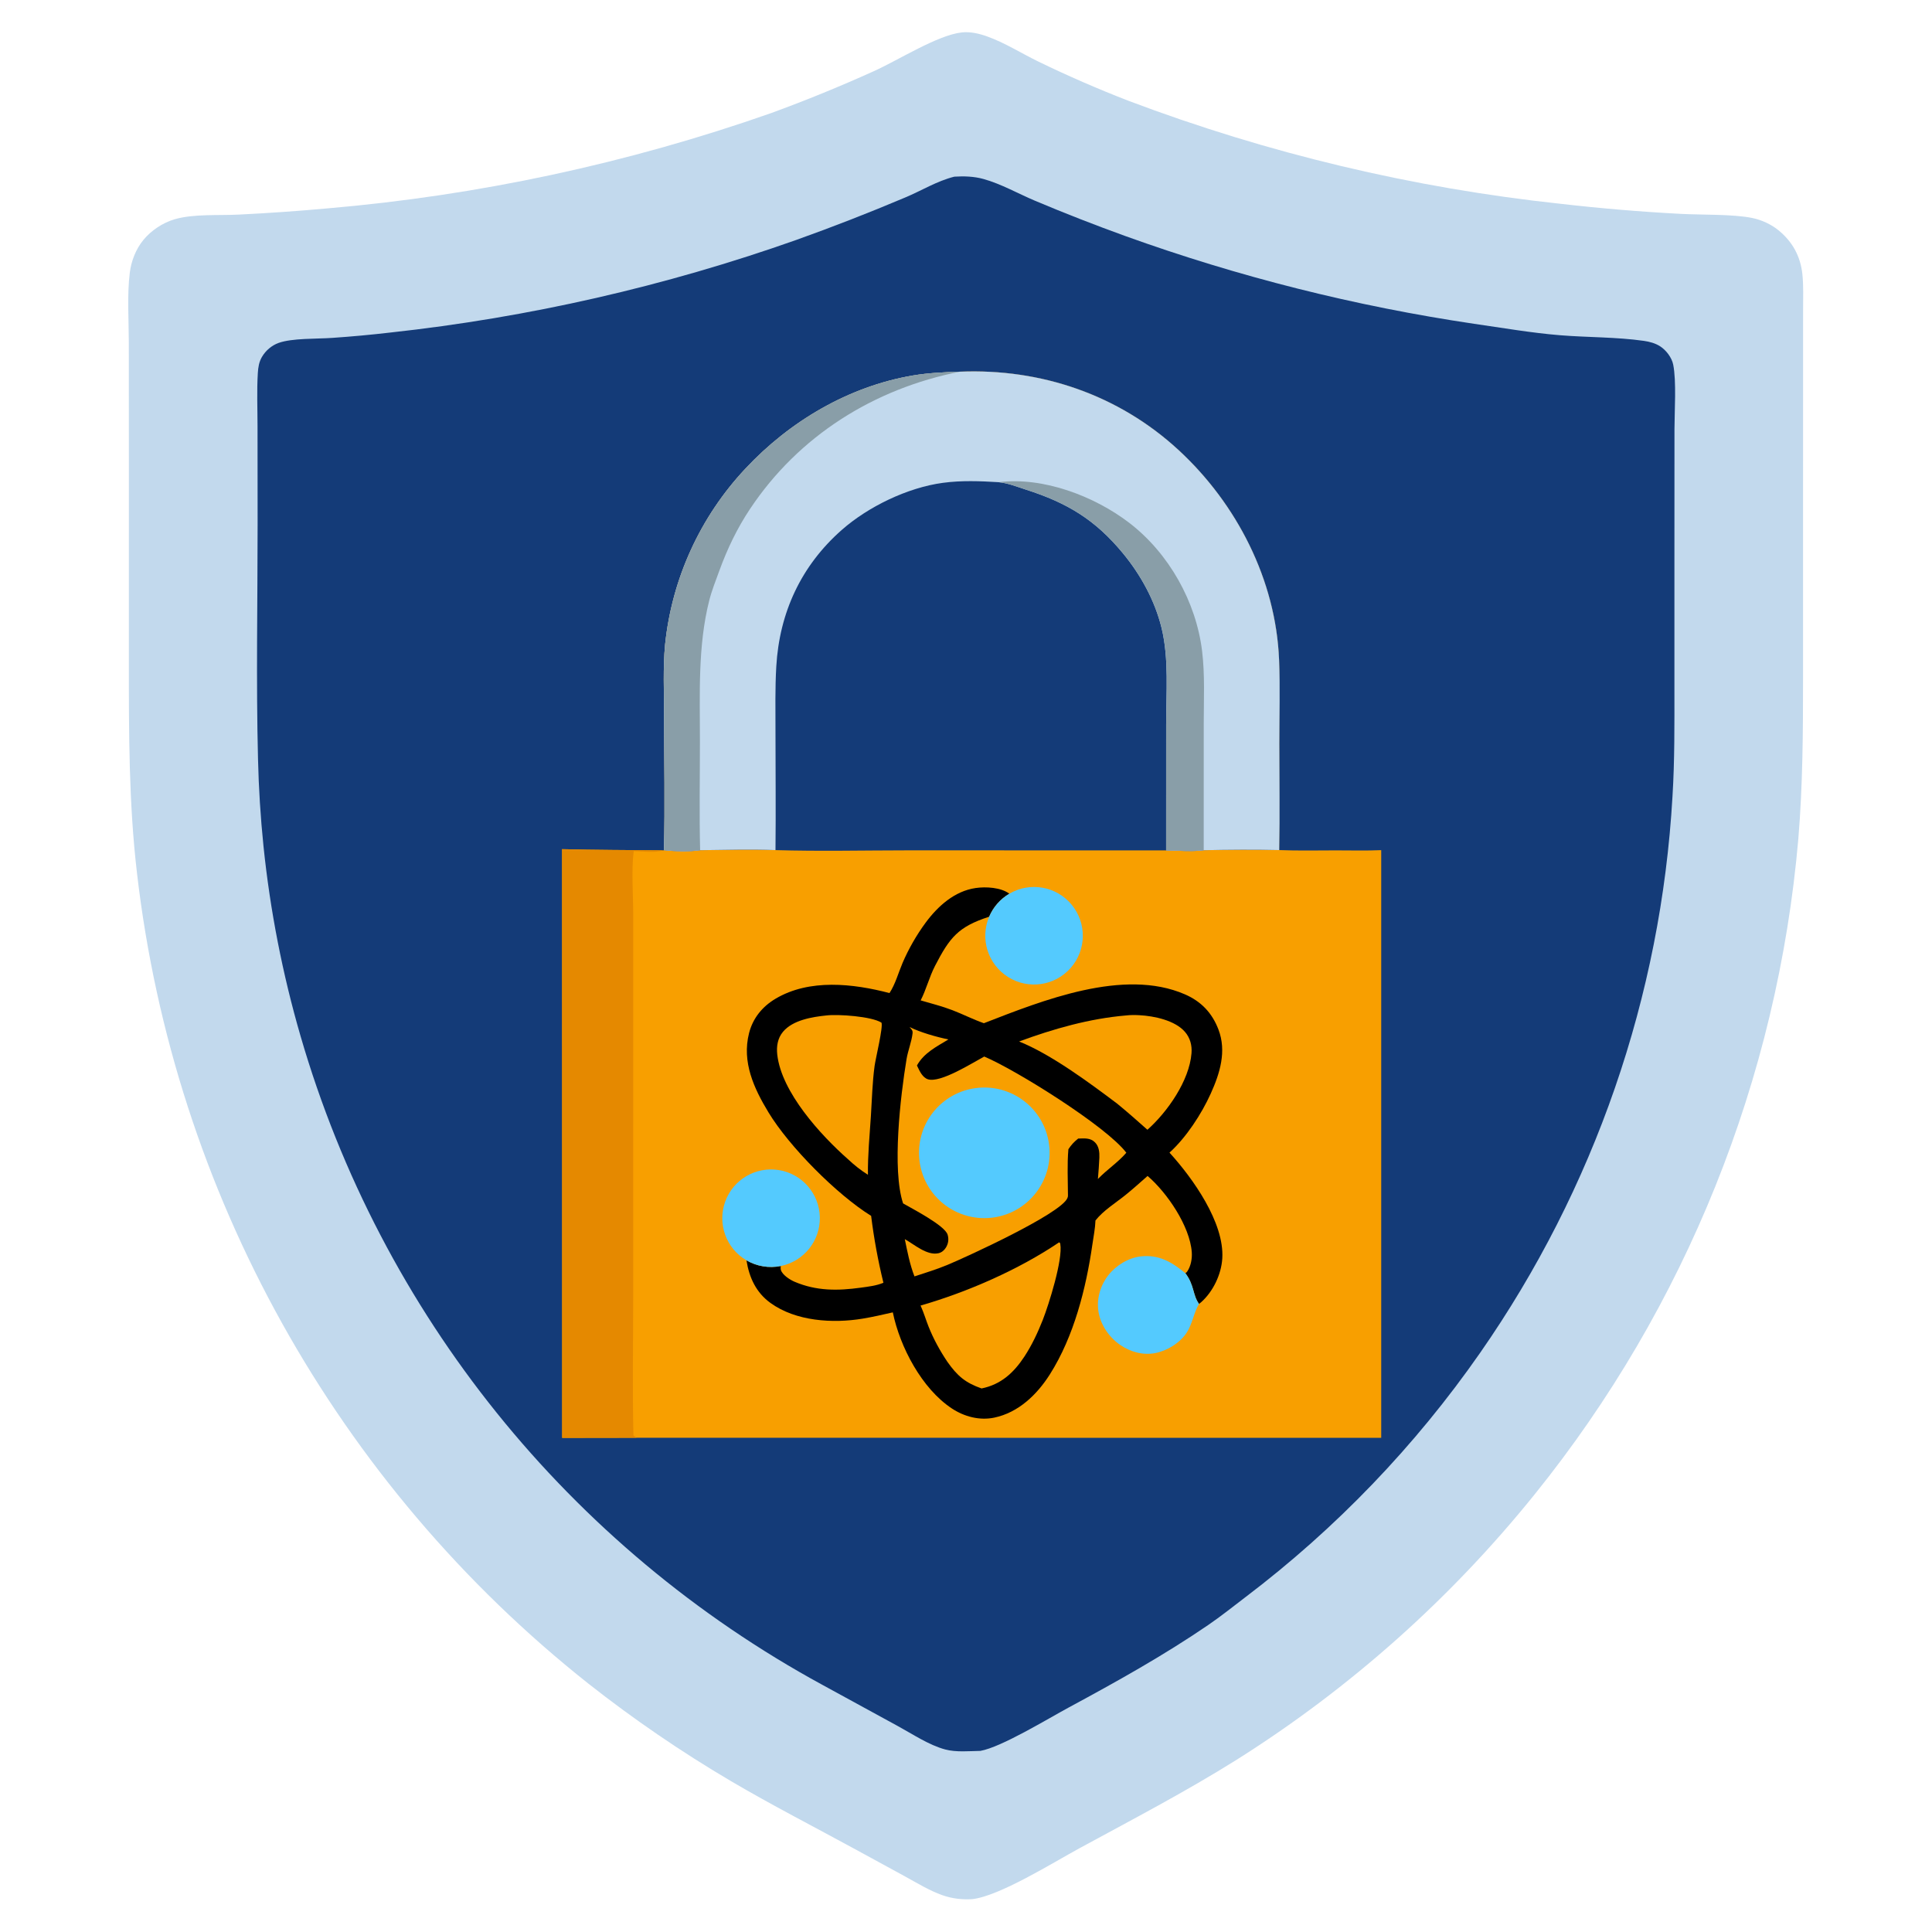 <svg id="svg" version="1.1" viewBox="0 0 300 300" width="300" height="300" xmlns="http://www.w3.org/2000/svg">
    <defs>
        <clipPath id="clip-1">
            <rect x="0" y="0" transform="scale(0.146,0.146)" width="2048" height="2048" fill="none"/>
        </clipPath>
    </defs>
    <g clip-path="url(#clip-1)" fill="none" fill-rule="nonzero" stroke="none" stroke-width="1" stroke-linecap="butt" stroke-linejoin="miter" stroke-miterlimit="10" stroke-dasharray="" stroke-dashoffset="0" font-family="none" font-weight="none" font-size="none" text-anchor="none" style="mix-blend-mode: normal">
      <path d="M0,0h300v300h-300z" fill="none"/>
        
      <!-- Outer Shield (Light Blue) -->
      <path d="M149.342,5.035
              c1.329,-0.145 2.672,0.171 3.917,0.613
              c2.716,0.965 5.325,2.614 7.916,3.883
              c4.603,2.235 9.296,4.279 14.068,6.125
              c21.601,8.161 44.153,13.535 67.113,15.993
              c6.198,0.713 12.415,1.234 18.643,1.562
              c3.171,0.167 8.13,0.031 11.074,0.634
              c1.456,0.298 2.928,0.968 4.083,1.907
              c2.181,1.773 3.426,4.049 3.718,6.842
              c0.188,1.805 0.11,3.681 0.11,5.495
              l-0.004,8.492
              l-0.004,27.302
              v21.387
              c-0.001,8.361 -0.037,16.65 -0.732,24.989
              c-3.226,37.236 -17.474,72.665 -40.926,101.765
              c-13.056,16.213 -28.708,30.151 -46.32,41.247
              c-7.912,4.957 -16.214,9.284 -24.413,13.743
              c-4.097,2.229 -12.445,7.446 -16.652,7.888
              c-1.61,0.081 -3.075,-0.082 -4.602,-0.618
              c-2.026,-0.713 -3.901,-1.879 -5.78,-2.905
              l-7.618,-4.157
              c-6.483,-3.539 -13.115,-6.933 -19.477,-10.679
              c-7.691,-4.535 -15.068,-9.582 -22.083,-15.104
              c-39.125,-30.993 -64.339,-76.257 -70.097,-125.836
              c-1.282,-10.896 -1.264,-21.747 -1.265,-32.698
              l0.003,-30.196
              l-0.01,-19.553
              c-0.005,-3.523 -0.279,-7.314 0.15,-10.803
              c0.225,-1.823 0.942,-3.669 2.112,-5.095
              c1.212,-1.478 3.007,-2.667 4.84,-3.207
              c2.927,-0.863 6.841,-0.571 9.934,-0.729
              c4.572,-0.224 9.139,-0.543 13.698,-0.956
              c23.532,-2.009 46.716,-6.983 69.001,-14.805
              c5.398,-1.972 10.721,-4.144 15.956,-6.513
              c3.782,-1.696 9.876,-5.598 13.648,-6.015z" 
            fill="#c2d9ed"/>
      
      <!-- Inner Shield (Dark Blue) -->
      <path d="M148.187,27.433
              c1.507,-0.097 3.06,-0.046 4.523,0.36
              c2.735,0.759 5.389,2.273 8.013,3.382
              c4.616,1.944 9.281,3.767 13.992,5.469
              c17.571,6.333 35.728,10.901 54.202,13.639
              c4.371,0.626 8.928,1.415 13.314,1.771
              c4.296,0.349 8.779,0.269 13.033,0.876
              c0.88,0.126 1.781,0.366 2.534,0.853
              c0.921,0.596 1.8,1.747 2.017,2.836
              c0.517,2.587 0.198,7.264 0.196,10.005
              l-0.009,20.779
              v19.426
              c0.001,5.614 0.048,11.249 -0.3,16.854
              c-1.775,30.998 -12.113,60.895 -29.861,86.371
              c-10.078,14.471 -22.367,27.268 -36.417,37.925
              c-1.922,1.462 -3.832,2.996 -5.826,4.358
              c-6.896,4.715 -14.265,8.82 -21.611,12.782
              c-3.354,1.809 -10.488,6.179 -13.753,6.757
              c-1.748,0.031 -3.763,0.233 -5.459,-0.22
              c-2.537,-0.675 -5.091,-2.402 -7.399,-3.655
              l-11.635,-6.356
              c-39.387,-21.431 -68.576,-57.712 -81.075,-100.775
              c-2.798,-9.637 -4.723,-19.506 -5.753,-29.488
              c-0.459,-4.479 -0.741,-8.975 -0.848,-13.476
              c-0.306,-12.154 -0.062,-24.368 -0.063,-36.527
              l-0.012,-15.166
              c-0.002,-2.742 -0.125,-5.551 0.046,-8.286
              c0.056,-0.897 0.178,-1.718 0.64,-2.507
              c0.576,-0.983 1.501,-1.779 2.574,-2.168
              c2.1,-0.761 5.988,-0.616 8.34,-0.785
              c3.007,-0.205 6.009,-0.481 9.003,-0.829
              c21.51,-2.345 42.677,-7.173 63.076,-14.389
              c5.677,-2.029 11.295,-4.219 16.848,-6.566
              c2.553,-1.061 4.974,-2.58 7.667,-3.249z" 
            fill="#143b78"/>

      <!-- Lock Body outside atom (light yellow) -->    
      <path d="M149.058,57.716
              c12.564,-0.52 24.637,3.577 33.945,12.163
              c9.047,8.346 15.111,20.172 15.611,32.573
              c0.174,4.32 0.037,8.693 0.035,13.019
              c-0.001,5.503 0.098,11.028 -0.021,16.529
              c2.924,0.115 5.862,0.052 8.786,0.047
              c2.345,-0.005 4.72,0.069 7.061,-0.037
              v91.255
              l-115.651,-0.009
              l-11.531,0.018
              l-0.013,-91.416
              c5.218,0.133 10.476,0.136 15.698,0.185
              l0.117,-0.026
              c0.192,-6.999 0.025,-14.046 0.021,-21.049
              c-0.002,-3.578 -0.176,-7.258 0.155,-10.821
              c1.047,-10.259 5.442,-19.888 12.506,-27.402
              c6.852,-7.322 15.99,-12.731 25.947,-14.429
              c2.406,-0.41 4.896,-0.519 7.333,-0.599z" 
            fill="#f89f00"/>

      <!-- Inner Shield for area inside lock shackle (Dark Blue) -->    
      <path d="M149.058,57.716
              c12.564,-0.52 24.637,3.577 33.945,12.163
              c9.047,8.346 15.111,20.172 15.611,32.573
              c0.174,4.32 0.037,8.693 0.035,13.019
              c-0.001,5.503 0.098,11.028 -0.021,16.529
              c-3.886,-0.091 -7.83,-0.06 -11.716,0.024
              c-1.865,0.249 -3.957,0.057 -5.839,0.024
              l-40.211,-0.006
              c-6.801,0.005 -13.646,0.167 -20.443,-0.037
              c-3.877,-0.151 -7.821,-0.026 -11.704,0.016
              c-1.634,0.253 -3.964,0.184 -5.62,-0.006
              c0.192,-6.999 0.025,-14.046 0.021,-21.049
              c-0.002,-3.578 -0.176,-7.258 0.155,-10.821
              c1.047,-10.259 5.442,-19.888 12.506,-27.402
              c6.852,-7.322 15.99,-12.731 25.947,-14.429
              c2.406,-0.41 4.896,-0.519 7.333,-0.599z" 
            fill="#143b78"/>
    
      <!-- Lock shackle (light grey) -->     
      <path d="M149.058,57.716
              c12.564,-0.52 24.637,3.577 33.945,12.163
              c9.047,8.346 15.111,20.172 15.611,32.573
              c0.174,4.32 0.037,8.693 0.035,13.019
              c-0.001,5.503 0.098,11.028 -0.021,16.529
              c-3.886,-0.091 -7.83,-0.06 -11.716,0.024
              c-1.865,0.249 -3.957,0.057 -5.839,0.024
              l0.004,-19.495
              c0,-4.886 0.456,-10.301 -0.715,-15.068
              c-1.039,-4.237 -3.237,-8.234 -6.006,-11.585
              c-4.302,-5.209 -8.632,-7.809 -14.996,-9.853
              c-1.377,-0.443 -2.84,-1.034 -4.283,-1.172
              c-2.915,-0.175 -5.761,-0.29 -8.667,0.1
              c-5.476,0.735 -11.593,3.694 -15.706,7.317
              c-6.323,5.569 -9.675,12.844 -10.162,21.193
              c-0.196,3.352 -0.125,6.72 -0.125,10.077
              c0.001,6.145 0.068,12.297 0.001,18.442
              c-3.877,-0.151 -7.821,-0.026 -11.704,0.016
              c-1.634,0.253 -3.964,0.184 -5.62,-0.006
              c0.192,-6.999 0.025,-14.046 0.021,-21.049
              c-0.002,-3.578 -0.176,-7.258 0.155,-10.821
              c1.047,-10.259 5.442,-19.888 12.506,-27.402
              c6.852,-7.322 15.99,-12.731 25.947,-14.429
              c2.406,-0.41 4.896,-0.519 7.333,-0.599z" 
            fill="#c2d9ed"/>

      <!-- Outer Darker side of lock shackle that shows shadow (Dark grey) -->     
      <path d="M103.096,132.015
              c0.192,-6.999 0.025,-14.046 0.021,-21.049
              c-0.002,-3.578 -0.176,-7.258 0.155,-10.821
              c1.047,-10.259 5.442,-19.888 12.506,-27.402
              c6.852,-7.322 15.99,-12.731 25.947,-14.429
              c2.406,-0.41 4.896,-0.519 7.333,-0.599
              c-13.351,2.637 -25.028,9.951 -32.594,21.313
              c-2.011,3.02 -3.532,6.204 -4.771,9.602
              c-0.556,1.526 -1.171,3.065 -1.57,4.64
              c-1.781,7.036 -1.44,14.617 -1.439,21.815
              c0.001,5.637 -0.112,11.3 0.032,16.934
              c-1.634,0.253 -3.964,0.184 -5.62,-0.006z" 
            fill="#899ea8"/>

      <!-- Inner Darker side of lock shackle that shows shadow (Dark grey) -->    
      <path d="M155.079,74.875
              c6.882,-0.871 14.875,2.165 20.292,6.328
              c6.144,4.722 10.364,12.252 11.291,19.905
              c0.448,3.689 0.255,7.524 0.255,11.24
              l-0.004,19.676
              c-1.865,0.249 -3.957,0.057 -5.839,0.024
              l0.004,-19.495
              c0,-4.886 0.456,-10.301 -0.715,-15.068
              c-1.039,-4.237 -3.237,-8.234 -6.006,-11.585
              c-4.302,-5.209 -8.632,-7.809 -14.996,-9.853
              c-1.377,-0.443 -2.84,-1.034 -4.283,-1.172z" 
            fill="#899ea8"/>
      
      <!-- Darker side of Padlock that shows shadow (Dark grey) -->    
      <path d="M87.281,131.856
              c5.218,0.133 10.476,0.136 15.698,0.185
              c-1.24,0.427 -3.25,0.143 -4.576,0.123
              c-0.38,2.9 -0.082,6.783 -0.078,9.778
              l0,19.429
              l-0.003,39.977
              c-0,7.17 -0.138,14.375 0.039,21.542
              c0.15,0.122 0.303,0.259 0.463,0.365
              l-11.531,0.018z" 
            fill="#e58900"/>

      <!-- Electron Orbits (Black) -->    
      <path d="M138.119,154.206
              c0.923,-1.411 1.362,-3.107 2.018,-4.651
              c0.927,-2.181 2.194,-4.39 3.604,-6.295
              c1.901,-2.566 4.489,-4.893 7.753,-5.367
              c1.598,-0.233 3.905,-0.102 5.238,0.878
              c-1.403,0.824 -2.505,2.079 -3.139,3.578
              c-4.796,1.548 -6.122,3.213 -8.405,7.636
              c-0.893,1.729 -1.356,3.653 -2.229,5.355
              c1.652,0.486 3.312,0.899 4.924,1.518
              c1.644,0.631 3.236,1.447 4.893,2.026
              c9.037,-3.504 21.703,-8.615 31.211,-4.485
              c2.533,1.1 4.229,2.886 5.212,5.459
              c1.293,3.385 0.231,6.798 -1.197,9.959
              c-1.431,3.167 -3.801,6.807 -6.404,9.163
              c3.595,3.945 8.536,10.847 8.199,16.424
              c-0.151,2.481 -1.434,5.169 -3.303,6.819
              c-0.1,0.088 -0.207,0.168 -0.312,0.249
              c-1.002,-1.403 -0.7,-2.899 -2.112,-4.762
              c0.111,-0.088 0.189,-0.138 0.277,-0.264
              c0.573,-0.825 0.784,-2.021 0.713,-3
              c-0.291,-4.063 -3.845,-9.261 -6.863,-11.845
              c-1.141,1 -2.272,2.03 -3.454,2.979
              c-1.535,1.232 -3.42,2.388 -4.639,3.935
              c-0.044,1.225 -0.3,2.499 -0.476,3.715
              c-0.986,6.836 -2.865,14.285 -6.602,20.178
              c-1.998,3.151 -4.878,5.931 -8.632,6.721
              c-2.279,0.479 -4.661,-0.151 -6.582,-1.418
              c-4.673,-3.082 -8.071,-9.562 -9.175,-14.928
              c-1.552,0.356 -3.108,0.712 -4.679,0.974
              c-4.644,0.771 -10.382,0.417 -14.321,-2.438
              c-2.244,-1.627 -3.299,-3.946 -3.726,-6.615
              c1.608,0.939 3.504,1.252 5.329,0.882
              c-0.016,0.199 -0.043,0.435 0.019,0.628
              c0.251,0.776 1.411,1.512 2.12,1.815
              c3.401,1.452 6.715,1.412 10.297,0.918
              c1.192,-0.166 2.384,-0.294 3.502,-0.76
              c-0.838,-3.422 -1.475,-6.891 -1.908,-10.387
              c-5.317,-3.3 -12.708,-10.734 -15.941,-16.071
              c-2.269,-3.744 -4.15,-7.822 -3.019,-12.296
              c0.591,-2.336 2.071,-4.138 4.118,-5.353
              c5.273,-3.132 12.064,-2.353 17.691,-0.876z" 
            fill="#000000"/>

      <!-- Lock Body Inside Atom - Top Section (Light Orange) -->
      <path d="M141.24,159.476
              c1.674,0.838 4.198,1.551 6.03,1.926
              c-1.847,1.128 -3.796,2.084 -4.886,4.043
              c0.027,0.059 0.053,0.117 0.081,0.177
              c0.342,0.722 0.802,1.711 1.624,1.969
              c1.951,0.611 6.881,-2.536 8.743,-3.532
              c4.991,2.109 19.043,10.901 22.063,14.937
              c-1.324,1.532 -3.016,2.619 -4.414,4.08
              c0.086,-1.103 0.185,-2.21 0.227,-3.316
              c0.032,-0.841 -0.054,-1.753 -0.683,-2.379
              c-0.737,-0.734 -1.649,-0.608 -2.604,-0.587
              c-0.634,0.502 -1.077,0.979 -1.522,1.657
              c-0.205,2.361 -0.079,4.811 -0.067,7.182
              c-0.015,0.192 -0.003,0.211 -0.092,0.415
              c-1.065,2.449 -15.601,9.103 -18.589,10.349
              c-1.676,0.699 -3.428,1.238 -5.153,1.8
              c-0.728,-1.868 -1.099,-3.826 -1.501,-5.782
              c1.465,0.81 3.429,2.58 5.214,2.187
              c0.5,-0.111 0.888,-0.432 1.157,-0.86
              c0.388,-0.618 0.492,-1.327 0.274,-2.032
              c-0.441,-1.427 -5.513,-4.036 -6.912,-4.847
              c-1.742,-5.268 -0.414,-16.641 0.537,-22.399
              c0.22,-1.333 0.785,-2.687 0.934,-4.008
              c0.054,-0.479 -0.181,-0.623 -0.461,-0.98z" 
            fill="#f89f00"/>

      <!-- Nucleus of atom (blue) -->    
      <path d="M151.518,168.957
              c5.583,-0.735 10.696,3.218 11.388,8.808
              c0.693,5.588 -3.3,10.67 -8.895,11.32
              c-2.937,0.34 -5.877,-0.618 -8.05,-2.624
              c-2.173,-2.007 -3.361,-4.862 -3.254,-7.816
              c0.179,-4.947 3.902,-9.042 8.811,-9.688z" 
            fill="#54cafe"/>

      <!-- Lock Body Inside Atom - Left Section (Light Orange) -->
      <path d="M128.344,157.677
              c1.796,-0.214 6.987,0.135 8.531,1.119
              c0.284,0.671 -0.911,5.544 -1.07,6.729
              c-0.35,2.602 -0.404,5.162 -0.573,7.771
              c-0.2,3.076 -0.493,6.029 -0.459,9.122
              c-1.138,-0.71 -2.122,-1.503 -3.101,-2.418
              c-4.232,-3.735 -10.331,-10.396 -10.98,-16.247
              c-0.14,-1.264 0.051,-2.525 0.882,-3.529
              c1.514,-1.827 4.544,-2.322 6.771,-2.547z" 
            fill="#f89f00"/>

      <!-- Lock Body Inside Atom - Right Section (Light Orange) -->
      <path d="M174.854,157.68
            c0.669,-0.084 1.403,-0.075 2.076,-0.04
            c2.285,0.119 5.553,0.803 7.091,2.612
            c0.797,0.936 1.091,2.087 0.995,3.299
            c-0.337,4.27 -3.74,9.119 -6.845,11.877
            c-1.541,-1.37 -3.082,-2.735 -4.68,-4.042
            c-4.289,-3.231 -10.302,-7.69 -15.245,-9.664
            c5.335,-1.97 10.92,-3.558 16.608,-4.043z" 
          fill="#f89f00"/>

      <!-- Lock Body Inside Atom - Bottom Section (Light Orange) -->
      <path d="M164.461,192.907
            c0.16,0.13 0.148,0.072 0.182,0.265
            c0.419,2.398 -1.778,9.388 -2.723,11.789
            c-0.766,1.947 -1.701,3.938 -2.852,5.687
            c-1.658,2.52 -3.643,4.342 -6.652,4.95
            c-2.544,-0.891 -3.775,-1.967 -5.314,-4.148
            c-1.142,-1.699 -2.154,-3.539 -2.91,-5.443
            c-0.414,-1.04 -0.726,-2.114 -1.184,-3.138
            l-0.066,-0.144
            c7.264,-2.087 15.229,-5.568 21.52,-9.817z" 
        fill="#f89f00"/>
        
      <!-- Electron - Top Right (Blue) -->
      <path d="M186.182,202.472
              c-0.823,1.374 -1.02,3.091 -1.909,4.455
              c-1.052,1.613 -3.044,2.827 -4.904,3.183
              c-1.89,0.36 -3.844,-0.182 -5.413,-1.26
              c-1.749,-1.2 -3.088,-3.152 -3.4,-5.265
              c-0.291,-1.97 0.333,-4.022 1.553,-5.58
              c1.197,-1.526 3.125,-2.703 5.064,-2.915
              c2.814,-0.306 4.835,0.913 6.896,2.619
              c1.412,1.863 1.11,3.359 2.112,4.762z" 
            fill="#54cafe"/>
      
      <!-- Electron - Bottom Left (Blue) -->
      <path d="M115.911,195.705
              c-3.155,-1.841 -4.546,-5.675 -3.306,-9.111
              c1.24,-3.437 4.757,-5.499 8.362,-4.903
              c3.605,0.596 6.27,3.681 6.337,7.334
              c0.067,3.653 -2.484,6.833 -6.064,7.562
              c-1.824,0.371 -3.721,0.057 -5.329,-0.882z" 
            fill="#54cafe"/>
      
      <!-- Electron - Top (Blue) -->
      <path d="M156.732,138.771
              c3.207,-1.882 7.304,-1.159 9.672,1.707
              c2.367,2.865 2.306,7.026 -0.146,9.82
              c-2.451,2.793 -6.568,3.396 -9.716,1.419
              c-3.149,-1.976 -4.399,-5.945 -2.949,-9.368
              c0.634,-1.499 1.736,-2.754 3.139,-3.578z" 
            fill="#54cafe"/>
    </g>
</svg>